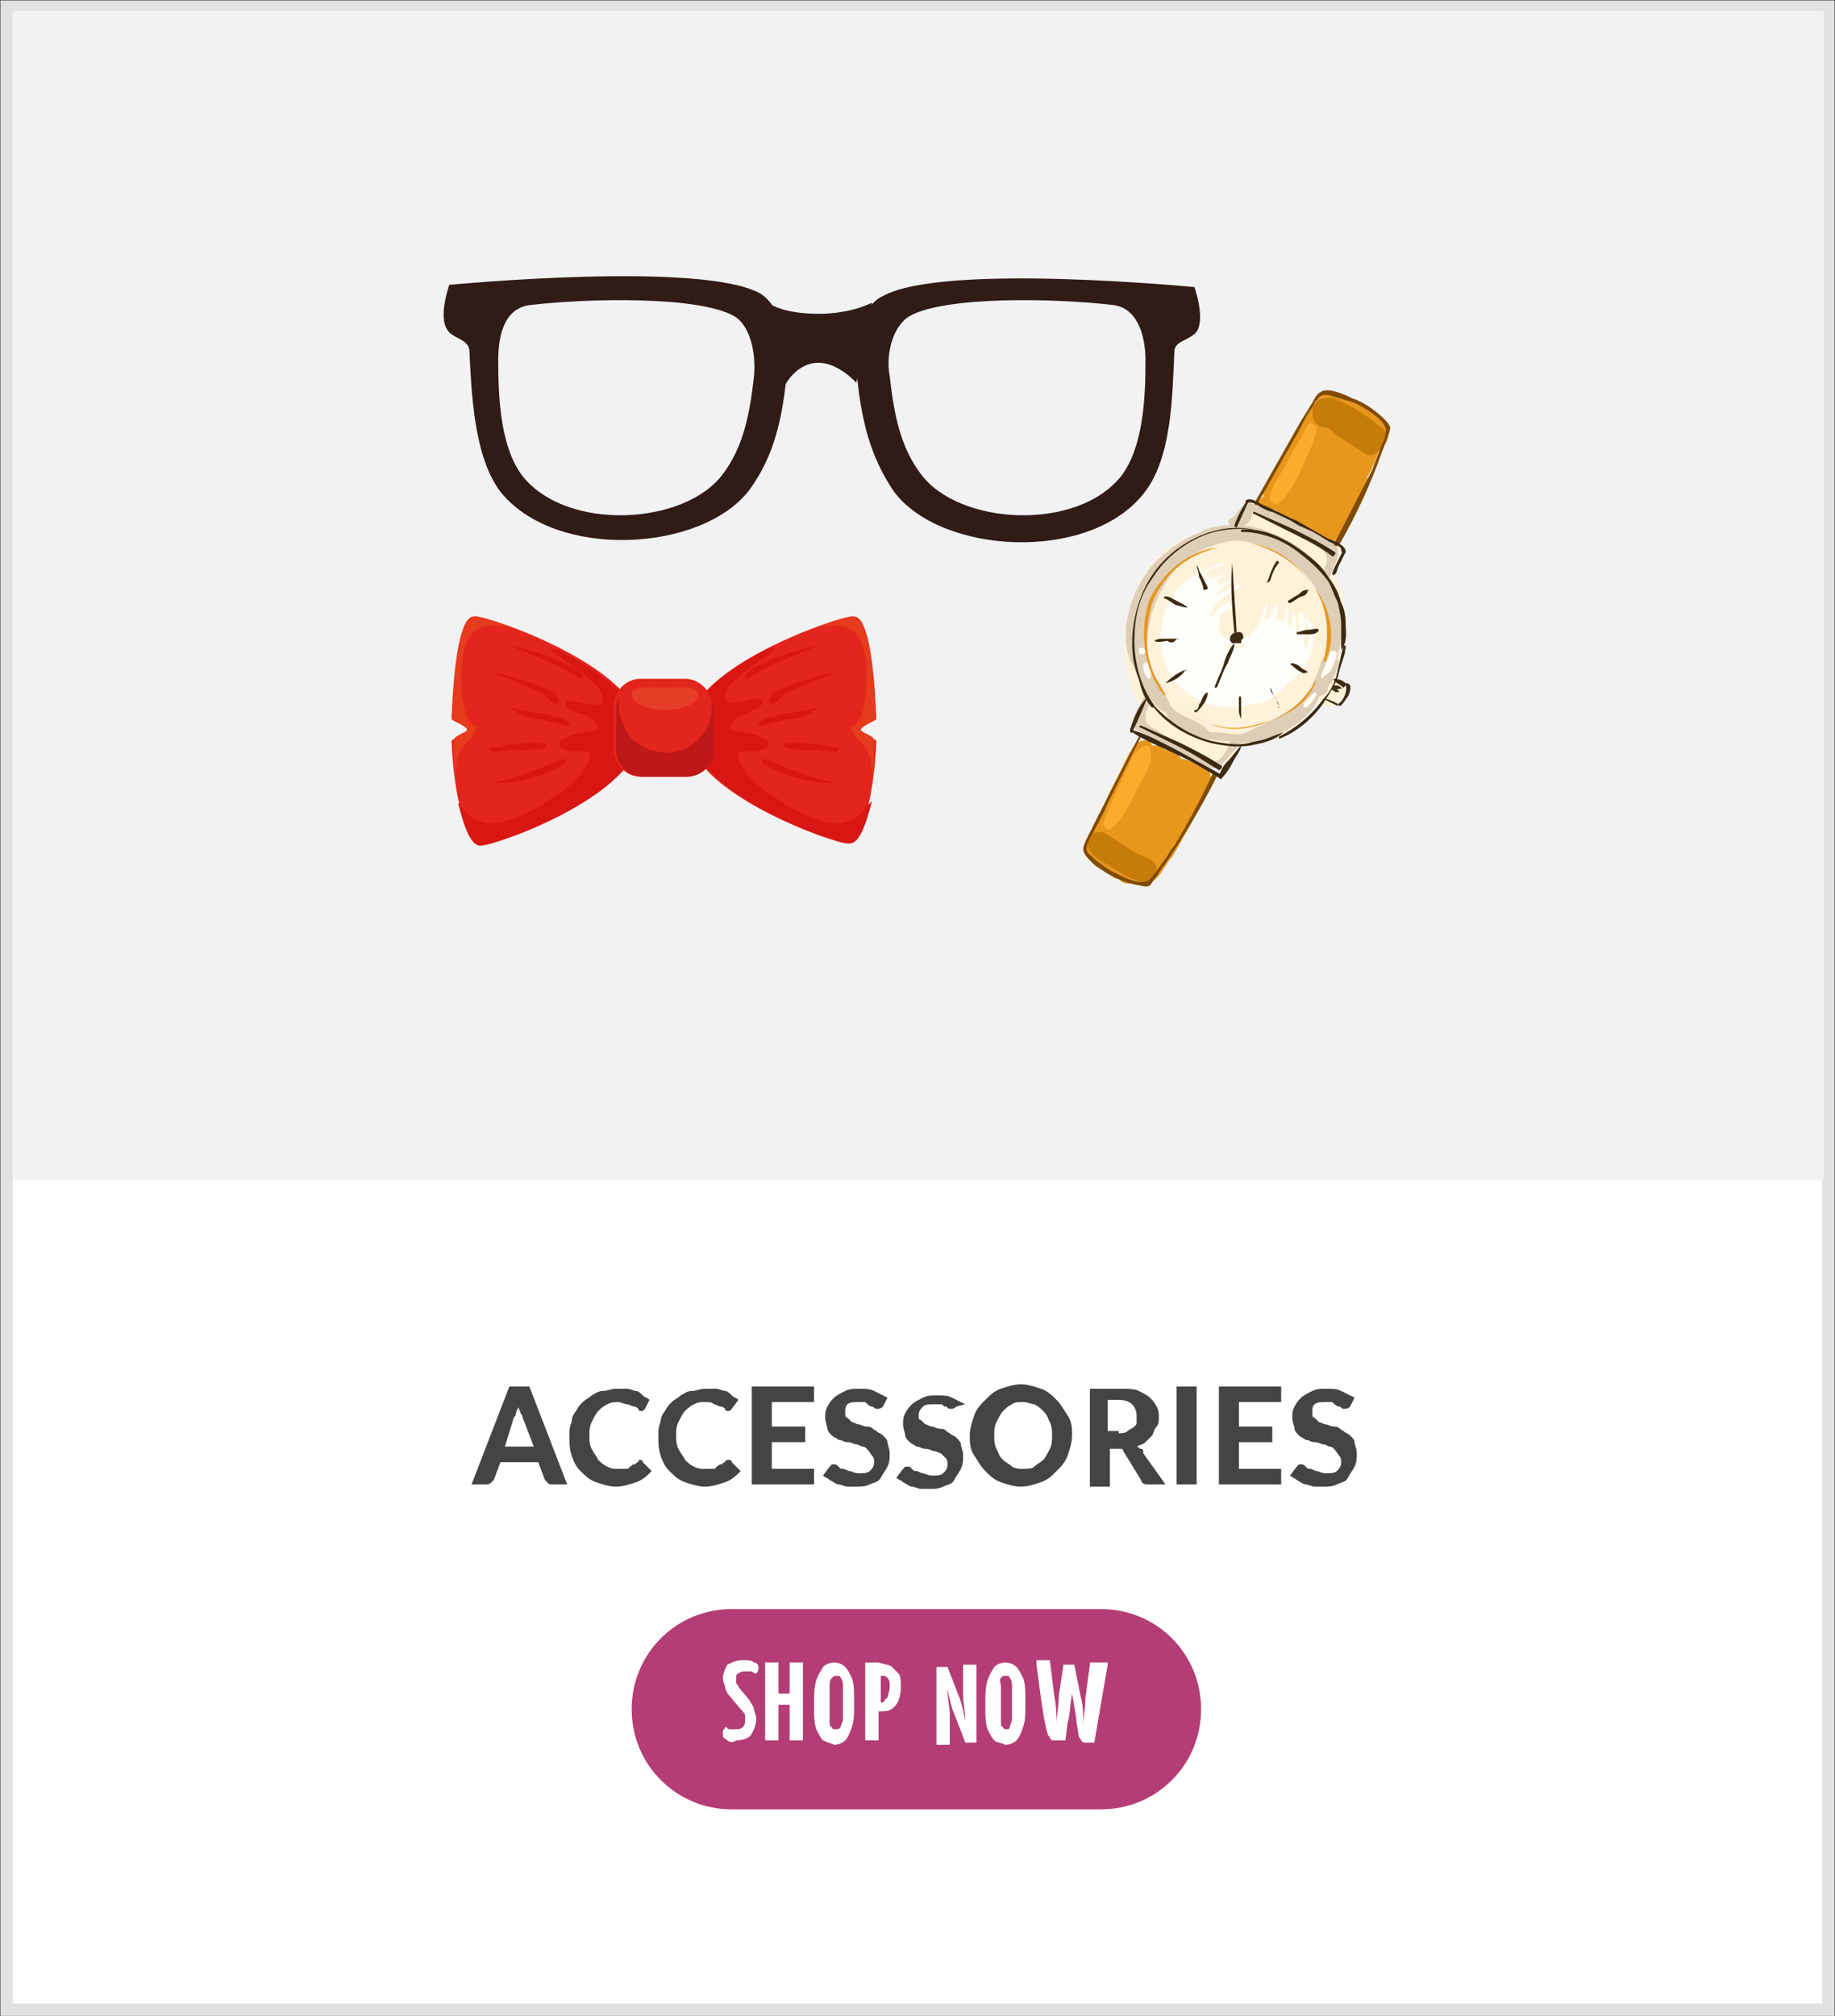 <svg xmlns="http://www.w3.org/2000/svg" xmlns:xlink="http://www.w3.org/1999/xlink" viewBox="0 0 82.5 90.6" xmlns:v="https://vecta.io/nano"><rect x="0" y="0" width="82.5" height="90.6" fill="#333333" stroke="none"/><path fill="#fff" stroke="#e2e2e2" stroke-width=".562" stroke-miterlimit="10" d="M.3.3h81.9v90H.3z"/><path fill="#f2f2f2" d="M.6.5H82V53H.6z"/><g fill="#444"><path d="M25.5 66.7h-.7c-.1 0-.1 0-.2-.1l-.1-.1-.3-.8h-1.7l-.3.8-.1.1s-.1.1-.2.1h-.7l1.7-4.4h.9l1.7 4.4zM24 65l-.5-1.3c0-.1-.1-.2-.1-.2 0-.1-.1-.2-.1-.3 0 .1-.1.2-.1.3s-.1.2-.1.2l-.4 1.3H24zm4.8.6s.1 0 .1.1l.4.4c-.2.2-.4.4-.7.5s-.6.2-.9.2-.6-.1-.9-.2-.5-.3-.7-.5-.3-.4-.4-.7-.1-.6-.1-.9c0-.2 0-.4.1-.6 0-.2.1-.4.2-.5.1-.2.2-.3.3-.4s.3-.2.4-.3c.2-.1.3-.2.5-.2s.4-.1.6-.1h.5c.1 0 .3.1.4.1s.2.1.3.2.2.1.3.2l-.2.4-.1.1h-.1s-.1 0-.1-.1c0 0-.1-.1-.2-.1s-.2-.1-.3-.1-.3-.1-.4-.1c-.2 0-.3 0-.5.1a1.38 1.38 0 0 0-.4.3c-.1.1-.2.3-.3.5s-.1.4-.1.6 0 .4.1.6.2.3.3.5a1.38 1.38 0 0 0 .4.3.9.9 0 0 0 .5.1h.3c.1 0 .2 0 .2-.1.1 0 .1-.1.2-.1s.1-.1.2-.1c0-.1 0-.1.1-.1zm4 0s.1 0 .1.1l.4.4c-.2.2-.4.4-.7.5s-.6.2-.9.2-.6-.1-.9-.2-.5-.3-.7-.5-.3-.4-.4-.7-.1-.6-.1-.9c0-.2 0-.4.1-.6 0-.2.1-.4.2-.5.1-.2.2-.3.3-.4s.3-.2.4-.3c.2-.1.3-.2.5-.2s.4-.1.6-.1h.5c.1 0 .3.1.4.1s.2.1.3.2.2.1.3.2l-.3.4-.1.1h-.1s-.1 0-.1-.1c0 0-.1-.1-.2-.1s-.2-.1-.3-.1c-.1-.1-.2-.1-.4-.1a.9.9 0 0 0-.5.1 1.38 1.38 0 0 0-.4.3c-.1.1-.2.3-.3.5s-.1.4-.1.6 0 .4.1.6.2.3.3.5c.1.1.2.2.4.3a.9.9 0 0 0 .5.1h.3c.1 0 .2 0 .2-.1.1 0 .1-.1.2-.1s.1-.1.2-.1c0-.1.1-.1.2-.1-.1 0-.1 0 0 0zm1.9-2.6v1.1h1.5v.7h-1.5V66h1.9v.7h-2.8v-4.4h2.8v.7h-1.9z"/><use xlink:href="#B"/><path d="M43 63.2c-.1.1-.2.1-.2.1h-.1c-.1 0-.1-.1-.2-.1s-.1-.1-.2-.1H42c-.2 0-.4 0-.5.1s-.2.2-.2.4c0 .1 0 .2.1.2l.2.2c.1 0 .2.1.3.1s.2.1.4.1.2.1.4.2c.1.1.2.1.3.2s.2.2.2.3.1.3.1.5 0 .4-.1.6-.2.3-.3.5-.3.2-.5.3-.4.1-.6.1h-.4c-.1 0-.3-.1-.4-.1s-.2-.1-.4-.2c-.1-.1-.2-.1-.3-.2l.3-.4.1-.1h.1c.1 0 .1 0 .2.1s.1.1.2.1.2.1.3.1.2.1.4.1.4 0 .5-.1.2-.2.2-.4c0-.1 0-.2-.1-.3l-.2-.2c-.1 0-.2-.1-.3-.1s-.2-.1-.4-.1-.2-.1-.4-.1c-.1-.1-.2-.1-.3-.2s-.2-.2-.2-.3-.1-.3-.1-.5 0-.3.1-.5.2-.3.3-.4.3-.2.5-.3.4-.1.6-.1c.3 0 .5 0 .7.1l.6.3-.4.1zm5.2 1.3c0 .3-.1.6-.2.9s-.3.5-.5.7-.4.4-.7.5-.6.2-.9.2-.6-.1-.9-.2-.5-.3-.7-.5-.3-.4-.5-.7-.2-.6-.2-.9.1-.6.2-.9.3-.5.5-.7.4-.4.7-.5.6-.2.9-.2.6.1.9.2.5.3.7.5.3.4.5.7.2.6.2.9zm-.9 0c0-.2 0-.4-.1-.6s-.1-.3-.3-.5c-.1-.1-.2-.2-.4-.3-.1 0-.3-.1-.5-.1s-.4 0-.5.1c-.2.1-.3.2-.4.3s-.2.3-.3.5-.1.4-.1.6 0 .4.1.6.1.3.3.5c.1.1.3.2.4.3a.9.9 0 0 0 .5.1c.2 0 .4 0 .5-.1s.3-.2.4-.3.2-.3.3-.5.1-.4.1-.6zm5.1 2.2h-.8c-.2 0-.3-.1-.3-.2l-.8-1.3c0-.1-.1-.1-.1-.1h-.5v1.7H49v-4.4h1.4c.3 0 .6 0 .8.1s.4.2.5.3a1.38 1.38 0 0 1 .3.4c.1.2.1.3.1.5 0 .1 0 .3-.1.4s-.1.2-.2.4l-.3.3c-.1.1-.2.1-.4.2.1 0 .1.1.2.1s.1.1.1.2l1 1.4zm-2.1-2.3c.1 0 .3 0 .4-.1s.2-.1.3-.2.1-.1.1-.2v-.3c0-.2-.1-.4-.2-.5s-.3-.2-.6-.2h-.5v1.4h.5zm3.5 2.3h-.9v-4.4h.9v4.4zm1.9-3.7v1.1h1.5v.7h-1.5V66h1.9v.7h-2.8v-4.4h2.8v.7h-1.9z"/><use xlink:href="#B" x="21"/></g><path fill="#b33d74" d="M49.5,81.3H32.9c-2.5,0-4.5-2-4.5-4.5v0c0-2.5,2-4.5,4.5-4.5h16.6c2.5,0,4.5,2,4.5,4.5v0  C54,79.3,52,81.3,49.5,81.3z"/><path d="M32.7 78.2c-.1-.1-.2-.1-.2-.2v-.2c0-.1.1-.1.1-.2.1 0 .1.1.2.1h.3c.1 0 .2 0 .3-.1s.1-.2.1-.3v-.2c0-.1-.1-.2-.2-.3l-.5-.6a.76.76 0 0 1-.2-.4c0-.1-.1-.2-.1-.4s.1-.4.2-.6c.2-.1.4-.2.7-.2.2 0 .4 0 .5.1.1 0 .2.1.2.2s0 .2-.1.3c0 0-.1 0-.2-.1h-.3c-.1 0-.2 0-.3.1-.1 0-.1.1-.1.2v.2c0 .1.1.1.1.2l.5.6c.1.2.2.3.2.4s.1.3.1.4c0 .3-.1.5-.2.7s-.4.3-.7.3c-.1.1-.3.1-.4 0zm3.4 0h-.6v-1.6H35v1.6h-.6v-3.5h.6v1.4h.5v-1.4h.6v3.5zm.9 0c-.1-.1-.2-.3-.3-.5-.1-.3-.1-.6-.1-1.1 0-.4 0-.8.1-1.1s.2-.4.3-.6c.1-.1.3-.2.5-.2s.4.1.5.2.2.3.3.5c.1.3.1.6.1 1.1s0 .8-.1 1.1-.2.5-.3.6-.3.2-.5.2c-.2-.1-.3-.1-.5-.2zm.8-.6c0-.1.1-.2.1-.4v-1.4c0-.1 0-.3-.1-.4 0-.1-.1-.1-.2-.1s-.1 0-.2.1-.1.2-.1.4v1.5c0 .2 0 .3.1.3 0 .1.1.1.2.1s.1 0 .2-.1zm2.3-2.7l.3.3c.1.1.1.4.1.6 0 .4-.1.7-.3.9s-.4.2-.7.2h0v1.3h-.6v-3.5h.6c.3.1.5.1.6.2zm-.2 1.4c0-.1.1-.3.1-.5s0-.3-.1-.4-.1-.1-.2-.1h-.1v1.2h.1c.1-.1.1-.2.2-.2zm3.4-1.5h.6v3.5h-.5l-.5-1.3c-.1-.2-.2-.6-.3-1.1 0 .4.1.8.1 1.2v1.3h-.6V75c0-.1 0-.1.1-.1h.4l.5 1.3c.1.2.2.6.3 1.1 0-.4-.1-.8-.1-1.1v-1.4zm1.4 3.4c-.1-.1-.2-.3-.3-.5-.1-.3-.1-.6-.1-1.1 0-.4 0-.8.1-1.1s.2-.4.3-.6c.1-.1.3-.2.5-.2s.4.1.5.2.2.3.3.5c.1.3.1.6.1 1.1s0 .8-.1 1.1-.2.5-.3.6-.3.2-.5.2c-.2-.1-.4-.1-.5-.2zm.7-.6c0-.1.1-.2.1-.4v-1.4c0-.1 0-.3-.1-.4 0-.1-.1-.1-.2-.1s-.1 0-.2.1 0 .2 0 .4v1.5c0 .2 0 .3.1.3 0 .1.1.1.2.1 0 0 .1 0 .1-.1zm4.4-2.8l-.6 3.5h-.4c-.1 0-.1 0-.2-.1 0-.1-.1-.1-.1-.2l-.1-.6c0-.2-.1-.7-.2-1.3-.1.6-.1 1-.2 1.3l-.1.8h-.5c-.1 0-.1 0-.2-.1 0-.1-.1-.1-.1-.2-.1-.3-.2-.9-.3-1.6l-.2-1.5v-.2h.6l.2 1.6c.1.5.1.9.1 1.3h0c0-.4.1-.8.1-1.3l.2-1.3v-.1h.5l.3 1.5c.1.3.1.8.1 1.3h0c0-.4.1-.9.1-1.3l.2-1.5v-.1h.8z" fill="#fff"/><path fill="#fff2db" d="M60.5 31.1c0-.2-.1-.4-.2-.5s-.2-.1-.3-.1c0-.1.1-.3.1-.5l.1-.1c0-.1 0-.1.1-.2v-.3c0-.1 0-.2.1-.2.2-.7.1-1.5 0-2.2 0-.4-.2-.8-.4-1.2.1-.2.2-.5.3-.7.2-.3 0-.7-.4-.8-.2 0-.3-.1-.5-.1-.1-.3-.3-.5-.7-.7-.4-.3-1.1-.5-1.7-.6-.1-.1-.2-.1-.3-.2-.2-.2-.4-.2-.6 0s-.2.3-.3.5c-.2.2-.3.4-.3.7h-.1c-.1 0-.1 0-.2-.1-1-.2-2.2.4-2.9 1-1.7 1.5-2.2 4.4-1.3 6.4.1.2.2.4.4.6-.1.2-.2.3-.3.5-.1.3 0 .6.3.7.6.1 1.2.4 1.7.7.4.3.8.8 1.3.8.5.1 1-.4 1.3-1 .5 0 .9-.1 1.3-.2 1-.3 1.7-1 2.2-1.8.1.1.2.1.3.2.6.2 1.1-.2 1-.6zm-3.1-6.8c.1.1.2.2.3.2h-.1c-.2-.1-.5-.3-.8-.4.3 0 .4.1.6.2z"/><path d="M57.3 22.9c.4.3.8.5 1.2.7s1 .6 1.5.7c.1 0 .3 0 .3-.1.4-.6.7-1.3.9-2 .1-.2.2-.5.3-.8.2-.4.4-.8.5-1.2.4-.2.5-.7.4-1.1-.2-.5-1-.9-1.5-1.1h-.1c-.4-.3-1-.5-1.4-.2l-.3.3c-.1 0-.2.1-.2.2l-2 3.6c-.1.1-.1.3-.1.4l-.2.2c-.2.1 0 .4.2.4.2-.1.3 0 .5 0zm-3.1 11.6c-.3-.1-.6-.3-1-.4h-.1c-.1-.2-.3-.4-.6-.4h-.1c-.1-.1-.2-.2-.3-.2h-.3c-.1-.3-.4-.3-.7-.1-.3.3-.5.8-.7 1.2-.3.6-.6 1.1-.8 1.7-.3.6-.9 1.4-.7 2.1.1.4.5.7 1 .8.1.2.2.3.4.3.1.1.2.2.4.2.4 0 .7.1 1.1-.1s.6-.8.9-1.1c.6-1 1.2-2.1 1.7-3.2.1-.4 0-.7-.2-.8z" fill="#e6971c"/><path fill="#deceb7" d="M59.7 30.9c0-.1.1-.1.1-.2 0 0 .1 0 .1-.1l.3-.8c0-.1 0-.2-.1-.2.1-.3.1-.5.2-.8 0 0 .1-.1.1-.2.2-.8-.1-1.8-.7-2.6l.1-.1c.2-.6.7-1.2 0-1.6-1.1-.6-2.4-1.3-3.6-1.7 0-.1-.1-.1-.2 0-.1 0-.1 0-.1.1-.1.1-.1.2-.2.2a.78.78 0 0 1-.4.4c-.1.1-.1.2 0 .3-.4 0-1 .1-1.3.3-.8.3-1.5.8-2.1 1.4-1 1.1-1.8 3.3-.9 4.7.1.4.3.8.5 1.2-.2.4-.5.8-.6 1.3 0 .1 0 .2.1.2.4.3.9.5 1.3.7l1.8 1c.7.4 1-.3 1.5-.8l.1-.1v-.1c1.5-.1 3.2-.9 3.6-2.1.3-.1.4-.2.4-.4zM56.3 23c.6.4 1.3.7 1.9 1a4.67 4.67 0 0 1 1 .5c.6.4.5.7.3 1.2a5.73 5.73 0 0 0-1.1-1.1c-.6-.4-1.6-.9-2.5-1 .2 0 .4-.3.4-.6zm-.9 1.3c.3 0 .6 0 .9.1.6.1 1.2.4 1.7.8 1 .7 1.7 1.9 1.8 3.2 0 .4-.1.7-.2 1.1-.1 0-.1.1-.2.2-.1.4-.2.7-.4 1v.2c-.2.2-.4.5-.6.7-.8.6-1.7 1-2.6 1.4-.4 0-.9-.1-1.4-.1-.4-.5-1.1-.6-1.6-1-.1-.1-.2-.2-.2-.3-.2-.3-.3-.5-.4-.8-.2-.3-.4-.5-.5-.8 0-.2-.1-.4-.1-.6-.1-1.3.3-2.5 1-3.5.8-1.1 1.8-1.4 2.8-1.6zm-.8 9.9c-.2 0-1.1-.6-1.3-.7-.4-.2-.9-.4-1.3-.7-.2-.1-.5-.2-.5-.6 0-.2.2-.5.2-.8.2.2.4.5.7.6.3.9 1.8 1.3 2.9 1.3-.1.4-.4.9-.7.9z"/><path fill="#fffffa" d="M59.1 28.5c-.1-.3-.1-.5-.3-.7 0-.1-.1 0-.1.1.3.4.2.9 0 1.3 0-.1-.1-.3-.1-.4.1-.4.1-.8 0-1.2 0-.1-.2-.1-.2 0v.9l-.1-.1c0-.3 0-.5-.1-.8 0-.1-.1-.1-.1 0v.6c-.1-.1-.2-.1-.2-.2v-.7c0-.1-.1-.1-.1 0 0 .2 0 .4-.1.6-.1 0-.2-.1-.3-.1 0-.2.1-.4 0-.6 0 0-.1-.1-.1 0v.2h-.1c0 .1-.1.3-.1.4-.1 0-.2 0-.3.1.1-.3.1-.5.2-.7 0-.1-.1-.1-.1 0-.1.3-.2.7-.4 1-.1.1-.2.2-.3.4-.4.1-1 .3-1.3-.1 0 0-.1-.1-.1-.2 0-.2 0-.5.1-.7.1-.1.3-.2.5-.3h.2v-.1h-.4c.1-.1.2-.1.3-.1s.1-.1 0-.1c-.2 0-.4.1-.6.3-.1 0-.2.1-.3.2 0 .1-.1.1-.1.2 0 0 0 .1-.1.1 0-.2.1-.4.2-.6a4.44 4.44 0 0 1 1.1-.8c.1 0 0-.2-.1-.1-.3.1-.6.3-.9.5 0-.1 0-.2.1-.2v-.1c.3-.2.5-.3.7-.4V26c-.3.1-.5.2-.7.3 0-.1-.1-.2-.1-.2a.76.76 0 0 1 .4-.2c.1 0 0-.1-.1-.1-.1.1-.3.1-.5.2a.76.76 0 0 0-.4-.2 2.47 2.47 0 0 1 .9-.4v-.1c-.4.1-.8.3-1.1.5-.9.3-1.4 1.2-1.6 2-.3 1.1 0 2.2.7 3 .9.9 2.2 1.2 3.3.8.6.1 1.3-.5 1.6-.9.8-.5 1.1-1.3 1.2-2.2zm-3 .4c-.1 0-.1.1-.2.2h-.2s0-.1-.1 0h-.3c-.1 0-.2-.1-.3-.2.3.2.7.1 1.1 0zm-1.5-.5h0v.3c.1-.1 0-.2 0-.3z"/><path d="M60.1 29.4c0-.2-.2-.2-.3-.1-.1.4-.3.7-.4 1.1 0 .1.1.1.1 0 .4-.2.5-.6.6-1zm-.9 1.8c0-.1-.1-.1-.1-.1l-.3.3c-.1.1-.2.2-.2.3 0 0 0 .1.1.1.2-.1.4-.4.5-.6zm-7.7-1.9c0-.1 0-.1 0 0 0-.1-.1-.2-.2-.2s-.1.1-.1.2.1.1.2.1l.1-.1zm.2.8c0-.1-.1-.2-.1-.3-.1-.1-.2 0-.2.1s0 .3.1.4c0 .1.1.2.2.2.1-.2 0-.3 0-.4z" fill="#fffdf4"/><path d="M52 39.1a.55.55 0 0 0-.3-.5c-.5-.2-.9-.4-1.3-.7-.4-.2-.7-.6-1.1-.5-.2 0-.4.2-.4.4 0 .5.4.8.8 1 .5.3.9.6 1.5.8.2.1.5.1.7-.1 0-.1.1-.2.1-.4zm10.1-19.9c-.4-.3-.9-.7-1.3-.9s-.8-.5-1.2-.4c-.8 0-.8 1.3 0 1.3.1 0 .4.2.4.3.2.1.3.2.5.3l.9.6c.5.3 1.3-.8.7-1.2z" fill="#c67c08"/><path fill="#fcab2c" d="M57.5 22.6c-.2.2-.5-.1-.4-.3.1-.6.6-1.1.8-1.6l.9-1.6c.1-.2.4 0 .4.2-.1.6-.5 1.3-.7 1.8-.3.6-.5 1.1-1 1.5zm-6.3 12.7c.3-.5.7-1.1.5-1.7 0-.1-.1-.1-.2-.1-.6.2-.7.9-1 1.4-.3.7-.7 1.4-.9 2.1 0 .2.3.4.4.2.6-.5.9-1.3 1.2-1.9z"/><path d="M62.1 20.4l.3-.8c.1-.3.2-.4-.1-.7-.4-.4-.9-.8-1.5-1-.4-.2-1.1-.5-1.4-.3-.2.1-.3.3-.4.5l-.5.8-2.1 3.7c0 .1.1.1.1.1l1.7-3c.3-.5.5-1 .8-1.4.1-.1.1-.3.2-.3.2-.3.4-.3.7-.2l1 .3c.4.2 1.5.8 1.4 1.3 0 .3-.2.6-.3.9l-.3.8-1.7 3.3c-.1.1.1.2.2.1.8-1.4 1.4-2.7 1.9-4.1zm-9.7 18.4c-.2.2-.3.5-.5.7-.2.3-.2.4-.6.3-.6-.1-1.1-.3-1.6-.6-.3-.2-.9-.6-1-1 0-.2.1-.4.2-.6l.4-.8 1.9-3.7c0-.1.1 0 .1 0l-1.5 3c-.2.5-.5 1-.7 1.4-.1.1-.1.2-.2.4-.1.4 0 .4.2.6s.5.4.8.6c.4.2 1.4.8 1.8.4.2-.2.4-.5.6-.8.2-.2.3-.5.5-.7.6-1 1.2-2.1 1.7-3.2 0-.1.2 0 .2.1-.7 1.4-1.5 2.7-2.3 3.9z" fill="#804b00"/><g fill="#3c2a12"><path d="M55.6 28.4l-.2-3.1c-.1 1 0 2.1.1 3.2 0-.1.1-.1.1-.1z"/><path d="M55.9 28.7c0-.1 0-.3-.2-.3s-.4.1-.4.3c0 .1 0 .1.1.2h.4c0-.1 0-.2.1-.2z"/><path d="M55.2 29.8c.1-.3.3-.6.3-.9-.2.2-.4.6-.5 1-.1.3-.3.7-.4 1h.1c.2-.4.3-.8.5-1.1zm3.6-3.3c-.2 0-.3.1-.4.2-.2.1-.3.2-.5.3 0 0 0 .1.1.1.2-.1.3-.2.5-.3.1 0 .3-.1.3-.3.1.1.1 0 0 0zm.5 1.8c-.1-.1-.3 0-.5 0s-.3.1-.5.1v.1h.5c.2 0 .4 0 .5-.2 0 .1 0 .1 0 0zm-.5 1.9c-.1-.1-.2-.1-.3-.2a.76.76 0 0 0-.4-.2c-.1 0-.1.1 0 .1a1.38 1.38 0 0 0 .4.3s.1.1.3 0zm-1.3 1.5c-.1-.1-.1-.3-.2-.4s-.1-.3-.2-.4a.76.76 0 0 0 .2.4c.1.2.2.3.2.5-.1 0 0 0 0-.1zm-1.7.6v-1h-.1v.5c0 .2 0 .3.1.5-.1 0 0 0 0 0zm-1.5-1.2c0-.1 0-.1 0 0-.2.1-.2.2-.3.4 0 .1-.1.1-.1.2s-.1.2-.1.2h-.1v.1h.1c.3-.3.5-.6.5-.9zm-1-1c-.3.1-.6.3-.9.6 0 0 0 .1 0 0 .4-.1.7-.3.9-.6.1.1.1 0 0 0zm-.4-1.4h-.5c-.2 0-.4 0-.5.1.2.1.4 0 .6 0 .1.1.3.1.4-.1.1.1.1 0 0 0zm.5-1.4c-.1-.1-.3-.2-.5-.3s-.3-.2-.5-.2c-.1 0-.1.1 0 .1.2.1.3.2.5.3.1 0 .3.1.5.1 0 .1 0 0 0 0zm.9-.9l-.3-.6c-.1-.1-.1-.3-.2-.4 0 .1.1.3.1.5.1.2.2.4.2.6.1 0 .2 0 .2-.1zm2.8-.3c.1-.3.2-.6.4-.8 0-.1-.1-.1-.1-.1-.2.3-.3.6-.4.9-.1.1 0 .1.1 0 0 .1 0 0 0 0zm-1-3.5c0-.1-.1-.1-.1 0a4.67 4.67 0 0 0-.5 1c0 .1.1.1.1.1l.5-1.1zm4.1 2.8l.3-.6s0-.1-.1-.1l-.3.6c-.1.2-.2.4-.2.5 0 0 .1.1.1 0 .1 0 .1-.2.2-.4z"/><path d="M56.1 22.6z"/><path d="M60.5 24.8c0-.3-.5-.5-.8-.6l-1.4-.8c-.5-.2-1-.5-1.5-.7-.2-.1-.6-.4-.8-.2 0 0 0 .1.1.1.1-.1.5.1.6.2.2.1.4.2.5.2.4.2.7.3 1 .5s.7.3 1 .5c.2.1.3.2.5.3.1.1.6.2.6.4s.2.2.2.1z"/><path d="M60 24.8c-.6-.4-1.2-.7-1.8-1l-1.8-.8c-.1 0-.1.1 0 .1l1.8.9c.6.3 1.2.6 1.7 1 .1 0 .2-.2.1-.2zm-6.2-.6c.8-.4 1.7-.5 2.6-.4-1.8-.4-3.8.7-4.7 2.2-.5.8-.8 1.9-.8 2.9 0 .6.1 1.1.3 1.6.1.5.3 1 .6 1.3 0 0 .1 0 .1-.1-.6-.8-.9-1.9-.9-2.9s.2-2 .8-2.8c.5-.8 1.2-1.4 2-1.8z"/><path d="M57.7 32.9l-.8.3c-.3.1-.5.1-.8.2-.5.1-1.1 0-1.6-.1-1.2-.3-2.1-1-2.9-1.9 0 0-.1 0 0 0 .6 1 1.7 1.7 2.9 2 .5.1 1.1.2 1.7.1.5-.1 1.1-.2 1.5-.6.1.1 0 0 0 0z"/><path d="M60.2 30.2c.1-.4.3-.8.3-1.2h-.1l-.3 1.3c-.1.4-.3.8-.6 1.1a5.51 5.51 0 0 1-2 1.7v.1c.8-.3 1.5-.9 2-1.6.3-.5.6-.9.7-1.4zm.1-2.9c0-.5-.3-1-.6-1.4-.3-.5-.7-.8-1.1-1.1-.8-.6-1.8-1.1-2.8-1v.1c1 0 2 .4 2.8 1.1a5.73 5.73 0 0 1 1.1 1.1c.2.3.3.8.6 1.2z"/><path d="M60.5 28c0-.4-.1-.8-.3-1.1h-.1c.1.4.2.8.2 1.2v1.1c.3-.4.2-.8.2-1.2zm0 2.7c-.1-.1-.3-.2-.5-.2 0 0-.1 0 0 .1s.3.2.4.3c.1-.1.2-.2.1-.2z"/><path d="M60.1 31.6c-.2-.1-.4-.2-.6-.2l.6.3c0 .1.1-.1 0-.1zm.5-.3c.1-.2.2-.5 0-.6 0 0-.1 0-.1.1.1.2-.1.7-.3.8 0 0-.1.1 0 .1.1.1.3-.3.4-.4zm-.3-.4s-.1-.1-.2-.1h-.2v.1c.1 0 .1.1.2.1.1-.1.2 0 .2-.1.1.1.1 0 0 0z"/><path d="M60.2 31.1c0-.1-.1-.1-.1-.1-.1 0-.1-.1-.2-.1 0 0-.1 0 0 .1 0 0 .1.1.2.1h.1zm-8.6.2c0-.1 0-.1 0 0-.4.4-.6.9-.8 1.5 0 .1.1.2.1.1.3-.6.5-1.1.7-1.6z"/><path d="M54.9 34.8l-2-1.1c-.6-.3-1.3-.7-2-.9 0 0-.1.1 0 .1.6.4 1.4.7 2 1 .7.3 1.3.7 2 1.1 0 0 .1-.1 0-.2z"/><path d="M55.8 33.5c-.2.2-.4.5-.6.7s-.3.4-.4.7c0 .1.1.1.1.1a3.04 3.04 0 0 0 .5-.7c.2-.4.4-.6.4-.8.1 0 .1-.1 0 0zm-.9.9c-.6-.4-1.2-.7-1.8-1l-1.8-.8c-.1 0-.1.1 0 .1l1.8.9c.6.3 1.2.7 1.7 1 .1 0 .2-.2.1-.2z"/><path d="M53.9 34.4zm-.2-.1c0-.1-.1 0 0 0z"/></g><path fill="#e6971c" d="M54.8 24.6c-1.4.3-2.5 1.2-3 2.5-.2.7-.3 1.5-.2 2.2s.4 1.3.8 1.9c0 0 0 .1-.1 0-.9-1.2-1.1-2.9-.6-4.3.6-1.2 1.8-2.2 3.1-2.3.1-.1.1-.1 0 0zm4.4 5.9c-.6 1.1-1.5 1.8-2.7 2.1-.7.2-1.3.2-1.9 0s-1.1-.5-1.6-.9c.5.4 1.1.8 1.7.9.7.2 1.3.1 2-.1 1-.2 2.2-.9 2.5-2 0 0 0-.1 0 0zm-.1-4.1c-.7-1-1.6-1.8-2.9-2a4.97 4.97 0 0 1 2.9 2c.6 1 .7 2.1.4 3.3 0 0 .1.1.1 0 .5-1.1.2-2.4-.5-3.3z"/><path fill="#e4251d" d="M38.7 32.8c0 .2.7.4.7.5-.1 2.6-.7 4.6-1.3 4.6s-7.2-2.3-7.2-5.1 6.8-5.1 7.4-5.1.9 2 1 4.6c.1.1-.6.3-.6.5z"/><path fill="#d81613" d="M39 36.2c-.3.4-.8.8-1.3.8-.8 0-1.6-.4-2.3-.8-.6-.4-1.3-.8-1.8-1.4-.1-.2-.7-.9-.3-1 .3-.1.7 0 1-.1.1 0 .4-.3.2-.4-.1-.1-.2-.1-.3-.2-.5-.2-1-.2-1.4-.3v-.1c.1-.3.4-.5.7-.6l.6-.3c.3-.2.2-.5-.1-.4-.3 0-1.3.4-1.4 0-.1-.6.8-1.1 1.1-1.4l1-.7c.1-.1.4-.3 0-.2h-.1c-1.8.9-3.6 2.2-3.6 3.7 0 2.8 6.5 5.1 7.2 5.1.4 0 .7-.7 1-1.9l-.2.2z"/><path fill="#e63b1d" d="M38.7 32.8c0-.2.7-.4.7-.5-.1-2.6-.4-4.6-1-4.6-.2 0-.8.2-1.7.5.5-.1 1.1-.2 1.6.1.4.3.5.8.6 1.2.1.6.1 1.3 0 1.9-.1.4-.1.9-.5 1.2h-.1c0 .2 0 .3.1.4.2.3.6.6.7 1 .1.3.1.6.1.8v.3c.1-.6.1-1.2.1-1.8.1-.2-.6-.4-.6-.5z"/><path d="M37.7 30.1c-.6.3-1.3.3-1.9.6-.3.1-1.2.3-1.2.8 0 .1.1.2.2.1.2-.1.3-.3.5-.4.3-.2.6-.3.9-.4.5-.3 1.1-.4 1.5-.7h0zm-.9 1.7l-1.6.3c-.3.1-.9.1-1.1.4 0 0 0 .1.1.1.2 0 .3-.1.5-.1.2-.1.5-.1.8-.2.5 0 .9-.2 1.3-.5.1.1.1 0 0 0zm.9 1.8c-.7-.1-1.6-.3-2.4-.2-.1 0-.1.1 0 .2.4.1.7.1 1.1.1s.8 0 1.2.1c.1-.1.2-.2.1-.2zm-.1 1.6c-1.1-.2-2.2-.7-3.2-1.1-.1 0-.2.1-.1.2 1 .6 2.1.9 3.3.9 0 .1 0 0 0 0zm-.8-6.2c-.6.1-1.2.3-1.8.5-.3.1-.6.3-.9.4-.2.1-.5.2-.6.5v.1c.2 0 .4-.2.6-.3.3-.2.5-.3.8-.4l1.9-.8z" fill="#d81613"/><path fill="#e4251d" d="M21 32.8c0 .2-.7.4-.7.5.1 2.6.7 4.6 1.3 4.6s7.2-2.3 7.2-5.1-6.8-5.1-7.4-5.1-.9 2-1 4.6c-.1.1.6.3.6.5z"/><path fill="#d81613" d="M20.7 36.2c.3.4.8.8 1.3.8.8 0 1.6-.4 2.3-.8.6-.4 1.3-.8 1.8-1.4.1-.2.7-.9.3-1-.3-.1-.7 0-1-.1-.1 0-.4-.3-.2-.4.1-.1.2-.1.3-.2.5-.2 1-.2 1.4-.3v-.1c-.1-.3-.4-.5-.7-.6-.2-.1-.4-.1-.6-.2-.3-.2-.2-.5.1-.4.3 0 1.3.4 1.4 0 .1-.6-.8-1.1-1.1-1.4l-1-.7c-.1-.1-.4-.3 0-.2h.1c1.8.9 3.7 2.3 3.7 3.7 0 2.8-6.5 5.1-7.2 5.1-.4 0-.7-.7-1-1.9 0 0 .1 0 .1.1z"/><path fill="#e63b1d" d="M21 32.8c0-.2-.7-.4-.7-.5.1-2.6.4-4.6 1-4.6.2 0 .8.2 1.7.5-.5-.1-1.1-.2-1.6.1-.4.3-.5.8-.6 1.2-.1.6-.1 1.3 0 1.9.1.4.1.9.5 1.2h.1c0 .2 0 .3-.1.4-.2.3-.6.6-.7 1-.1.3-.1.6-.1.8v.3c-.1-.6-.1-1.2-.1-1.8-.1-.2.6-.4.6-.5z"/><path d="M22 30.1c.6.3 1.3.3 1.9.6.3.1 1.2.3 1.2.8 0 .1-.1.2-.2.1-.2-.1-.3-.3-.5-.4-.3-.2-.6-.3-.9-.4-.5-.3-1-.4-1.5-.7h0zm.9 1.7l1.6.3c.3.1.9.1 1.1.4 0 0 0 .1-.1.1-.2 0-.3-.1-.5-.1-.2-.1-.5-.1-.8-.2-.4 0-.9-.2-1.3-.5-.1.1 0 0 0 0zm-.8 1.8c.7-.1 1.6-.3 2.4-.2.1 0 .1.1 0 .2-.4.1-.7.1-1.1.1s-.8 0-1.2.1c-.2-.1-.2-.2-.1-.2zm0 1.6c1.1-.2 2.2-.7 3.2-1.1.1 0 .2.1.1.2-.9.6-2.1.9-3.3.9 0 .1 0 0 0 0zm.8-6.2c.6.1 1.2.3 1.8.5.3.1.6.3.9.4.2.1.5.2.6.5v.1c-.2 0-.4-.2-.6-.3-.3-.2-.5-.3-.8-.4l-1.9-.8z" fill="#d81613"/><path fill="#e4251d" d="M32 33.7c0 .6-.5 1.2-1.2 1.2h-2c-.6 0-1.2-.5-1.2-1.2v-2c0-.6.5-1.2 1.2-1.2h2c.6 0 1.2.5 1.2 1.2v2z"/><path fill="#bf1818" d="M32 31.4v.6c-.1.9-.8 1.6-1.7 1.8-.8.1-1.7-.2-2.1-.9-.3-.5-.4-1-.4-1.6 0 .1-.1.3-.1.4v2c0 .6.5 1.2 1.2 1.2h2c.6 0 1.2-.5 1.2-1.2v-2c-.1 0-.1-.2-.1-.3z"/><path fill="#e63d28" d="M31.4 31.2c0 .4-.7.7-1.5.7s-1.5-.3-1.5-.7.7-.3 1.5-.3 1.5-.1 1.5.3z"/><g fill="#301b16"><path d="M34.2 13.2c-2.6-1.5-14-.4-14-.4s-.5 1.4-.1 2c.2.4.9.4 1 .9.1 2 .2 4.8 1.4 6.4 2.5 3.1 9.1 2.7 11.2-.1 1.1-1.5 1.5-3.2 1.7-5.5.1-1.3-.4-2.8-1.2-3.3zm-.3 3.7c-.2 1.8-.5 3.2-1.4 4.4-1.7 2.3-7 2.6-9 .1-1-1.3-1.1-3.5-1.1-5.2 0-1.2.3-2.4 1.5-2.5 2.6-.3 7.5-.4 9.1.5.7.4 1 1.6.9 2.7zm4.6-.3c.2 2.2.6 3.9 1.7 5.5 2.1 2.8 8.7 3.2 11.2.1 1.3-1.6 1.3-4.4 1.4-6.4 0-.5.7-.5 1-.9.4-.6-.1-2-.1-2s-11.3-1.1-14 .4c-.9.4-1.4 1.9-1.2 3.3zm2.4-2.4c1.6-.9 6.5-.8 9.1-.5 1.1.1 1.5 1.3 1.5 2.5 0 1.7-.1 3.9-1.1 5.2-2 2.5-7.3 2.2-9-.1-.9-1.2-1.2-2.6-1.4-4.4-.2-1.1.2-2.3.9-2.7z"/><path d="M38.5 17.2s-.8-.9-1.7-.9c-1 0-1.5 1-1.5 1l-.6-3.6s.6.4 2.1.4 2.4-.5 2.4-.5l-.7 3.6z"/></g><defs ><path id="B" d="M39.7 63.2c-.1 0-.1 0 0 0-.1.1-.2.1-.2.1h-.1c-.1 0-.1-.1-.2-.1s-.2-.1-.3-.2h-.3c-.2 0-.4 0-.5.1s-.1.2-.1.4c0 .1 0 .2.1.2l.2.2c.1 0 .2.1.3.1s.2.1.4.1.2.1.4.2c.1.1.2.1.3.2s.2.2.2.3.1.3.1.5 0 .4-.1.6-.2.3-.3.5-.3.2-.5.3-.4.1-.6.1h-.4c-.1 0-.3-.1-.4-.1s-.2-.1-.4-.2c-.1-.1-.2-.1-.3-.2l.3-.4.1-.1h.1c.1 0 .1 0 .2.1s.1.1.2.1.2.1.3.1.2.1.4.1.4 0 .5-.1.2-.2.2-.4c0-.1 0-.2-.1-.3-.2-.3-.3-.4-.4-.4s-.2-.1-.3-.1-.2-.1-.4-.1-.2-.1-.4-.1c-.1-.1-.2-.1-.3-.2s-.2-.2-.2-.3-.1-.3-.1-.5 0-.3.1-.5.2-.3.3-.4.3-.2.5-.3.4-.1.6-.1c.3 0 .5 0 .7.1l.6.3-.2.4z"/></defs></svg>